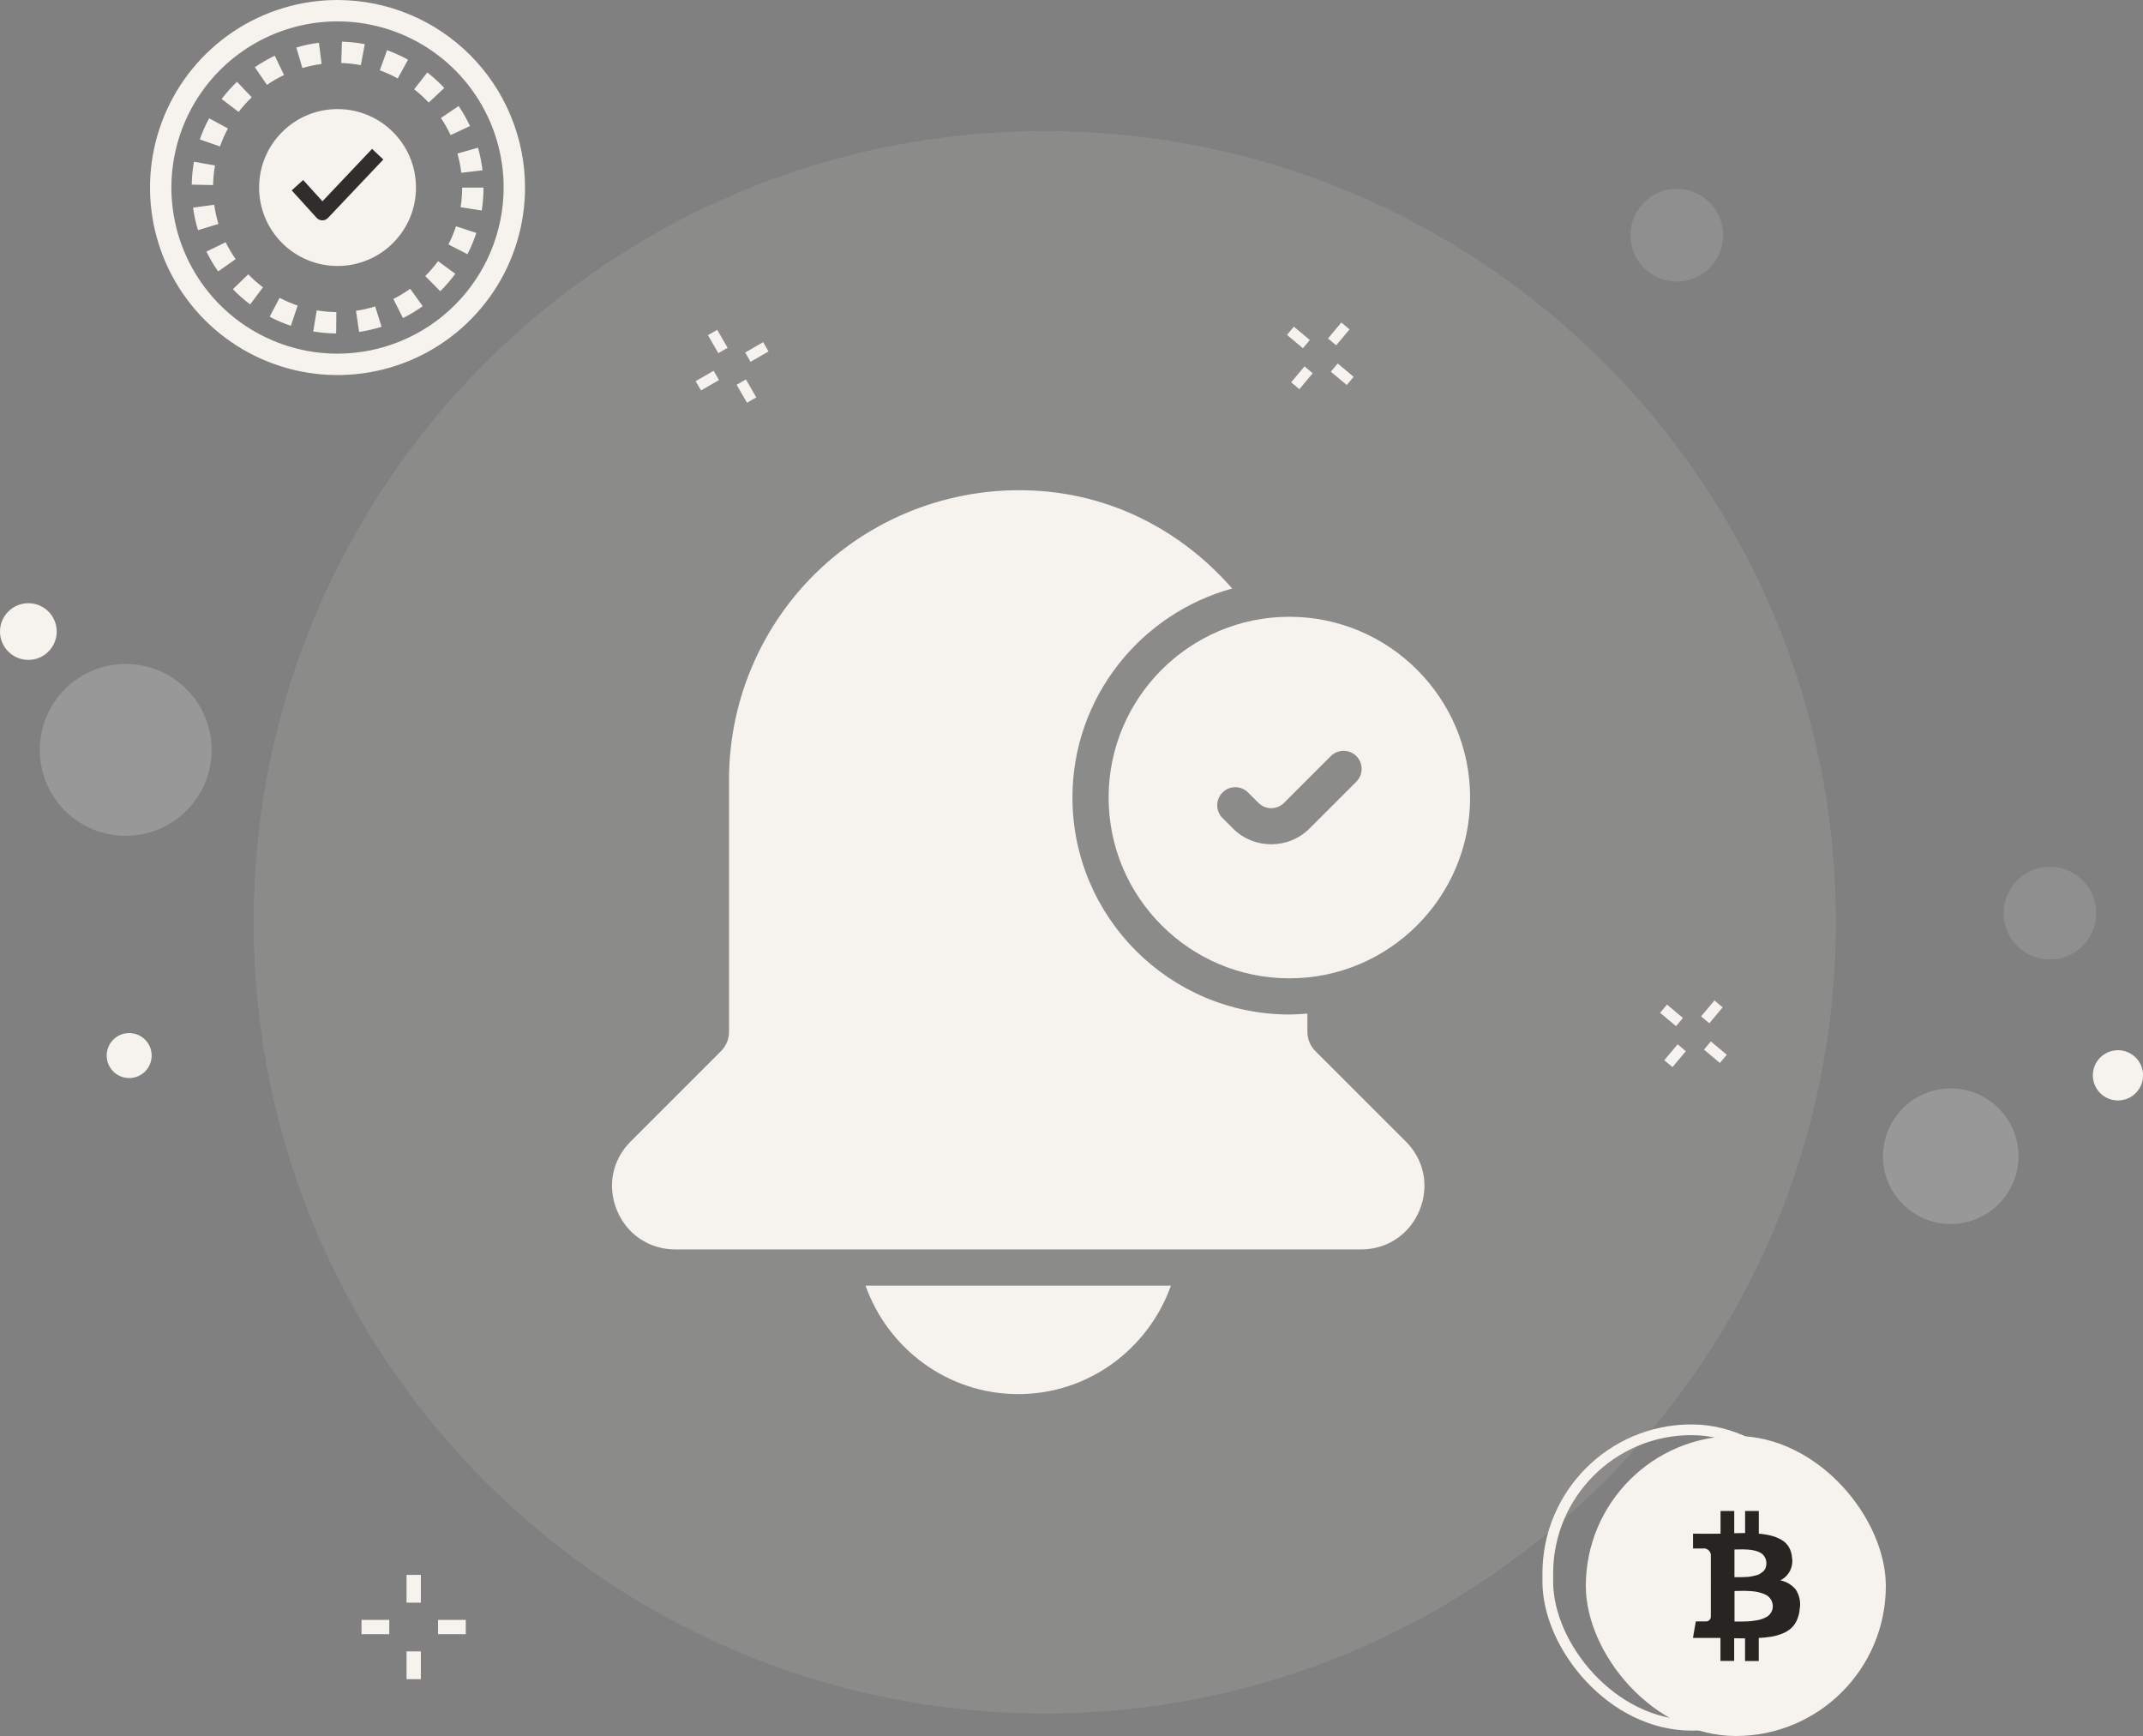 <svg width="200" height="162" viewBox="0 0 200 162" fill="none" xmlns="http://www.w3.org/2000/svg">
<rect x="0" y="0" width="200" height="162" fill="#808080" stroke="none"/>
<path opacity="0.1" d="M97.502 159.899C138.28 159.899 171.336 126.842 171.336 86.064C171.336 45.286 138.28 12.229 97.502 12.229C56.725 12.229 23.668 45.286 23.668 86.064C23.668 126.842 56.725 159.899 97.502 159.899Z" fill="#F6F2ED"/>
<path opacity="0.3" d="M182.056 114.22C183.307 114.22 184.53 113.849 185.57 113.154C186.61 112.459 187.421 111.472 187.9 110.316C188.379 109.16 188.504 107.888 188.26 106.661C188.016 105.434 187.413 104.307 186.529 103.423C185.644 102.538 184.517 101.936 183.29 101.692C182.063 101.448 180.792 101.573 179.636 102.052C178.48 102.531 177.492 103.341 176.797 104.381C176.102 105.421 175.731 106.644 175.731 107.895C175.732 109.573 176.398 111.181 177.584 112.368C178.77 113.554 180.379 114.22 182.056 114.22Z" fill="#D3D1CE"/>
<path opacity="0.2" d="M191.314 89.536C192.169 89.536 193.005 89.283 193.716 88.808C194.427 88.333 194.981 87.658 195.308 86.868C195.635 86.078 195.721 85.209 195.554 84.37C195.387 83.532 194.975 82.762 194.371 82.157C193.766 81.552 192.996 81.141 192.158 80.974C191.319 80.807 190.45 80.893 189.66 81.22C188.87 81.547 188.195 82.101 187.72 82.812C187.245 83.523 186.992 84.359 186.992 85.214C186.992 86.36 187.447 87.46 188.258 88.27C189.068 89.081 190.168 89.536 191.314 89.536Z" fill="#D3D1CE"/>
<path opacity="0.2" d="M156.491 26.273C157.346 26.273 158.182 26.02 158.893 25.545C159.603 25.07 160.158 24.395 160.485 23.605C160.812 22.815 160.897 21.946 160.731 21.107C160.564 20.269 160.152 19.498 159.548 18.894C158.943 18.289 158.173 17.878 157.334 17.711C156.496 17.544 155.627 17.63 154.837 17.957C154.047 18.284 153.372 18.838 152.897 19.549C152.422 20.26 152.168 21.096 152.168 21.951C152.168 23.097 152.624 24.197 153.435 25.007C154.245 25.818 155.345 26.273 156.491 26.273Z" fill="#D3D1CE"/>
<path opacity="0.3" d="M11.732 77.998C13.318 77.998 14.869 77.528 16.188 76.647C17.508 75.765 18.536 74.512 19.143 73.046C19.75 71.581 19.909 69.968 19.599 68.412C19.29 66.855 18.526 65.426 17.404 64.304C16.282 63.182 14.853 62.418 13.297 62.109C11.741 61.799 10.128 61.958 8.662 62.565C7.196 63.172 5.943 64.201 5.062 65.52C4.18 66.839 3.71 68.39 3.71 69.977C3.71 72.104 4.555 74.144 6.059 75.649C7.564 77.153 9.604 77.998 11.732 77.998Z" fill="#D3D1CE"/>
<path d="M66.935 30.778L66.069 31.277L67.039 32.957L67.904 32.457L66.935 30.778Z" fill="#F6F2ED"/>
<path d="M69.613 35.406L68.748 35.905L69.717 37.585L70.583 37.085L69.613 35.406Z" fill="#F6F2ED"/>
<path d="M71.225 31.927L69.546 32.897L70.046 33.763L71.725 32.793L71.225 31.927Z" fill="#F6F2ED"/>
<path d="M66.601 34.599L64.922 35.569L65.421 36.435L67.101 35.465L66.601 34.599Z" fill="#F6F2ED"/>
<path d="M39.277 146.966H37.942V149.557H39.277V146.966Z" fill="#F6F2ED"/>
<path d="M39.277 154.104H37.942V156.695H39.277V154.104Z" fill="#F6F2ED"/>
<path d="M43.471 151.164H40.88V152.499H43.471V151.164Z" fill="#F6F2ED"/>
<path d="M36.33 151.164H33.739V152.499H36.33V151.164Z" fill="#F6F2ED"/>
<path d="M2.646 61.581C4.108 61.581 5.293 60.397 5.293 58.935C5.293 57.474 4.108 56.289 2.646 56.289C1.185 56.289 0 57.474 0 58.935C0 60.397 1.185 61.581 2.646 61.581Z" fill="#F6F2ED"/>
<path d="M12.056 100.602C13.215 100.602 14.155 99.662 14.155 98.503C14.155 97.344 13.215 96.404 12.056 96.404C10.897 96.404 9.957 97.344 9.957 98.503C9.957 99.662 10.897 100.602 12.056 100.602Z" fill="#F6F2ED"/>
<path d="M197.663 102.693C198.958 102.693 200.008 101.643 200.008 100.348C200.008 99.053 198.958 98.003 197.663 98.003C196.368 98.003 195.318 99.053 195.318 100.348C195.318 101.643 196.368 102.693 197.663 102.693Z" fill="#F6F2ED"/>
<path d="M160.77 94.002L160.005 93.36L158.758 94.846L159.524 95.488L160.77 94.002Z" fill="#F6F2ED"/>
<path d="M157.333 98.096L156.568 97.453L155.321 98.939L156.087 99.581L157.333 98.096Z" fill="#F6F2ED"/>
<path d="M161.155 98.428L159.669 97.182L159.027 97.948L160.513 99.194L161.155 98.428Z" fill="#F6F2ED"/>
<path d="M157.062 94.993L155.576 93.747L154.934 94.513L156.419 95.759L157.062 94.993Z" fill="#F6F2ED"/>
<path d="M125.949 30.739L125.184 30.096L123.937 31.582L124.703 32.224L125.949 30.739Z" fill="#F6F2ED"/>
<path d="M122.511 34.832L121.746 34.19L120.499 35.676L121.265 36.318L122.511 34.832Z" fill="#F6F2ED"/>
<path d="M126.331 35.165L124.846 33.919L124.203 34.684L125.689 35.931L126.331 35.165Z" fill="#F6F2ED"/>
<path d="M122.239 31.73L120.753 30.483L120.111 31.249L121.597 32.495L122.239 31.73Z" fill="#F6F2ED"/>
<path d="M80.777 119.974C82.872 125.851 88.439 130.096 95.028 130.096C101.618 130.096 107.181 125.851 109.28 119.974H80.777ZM122.772 98.101C122.533 97.864 122.344 97.582 122.214 97.272C122.084 96.962 122.017 96.629 122.016 96.292L122.013 94.585C121.46 94.629 120.9 94.67 120.333 94.67C109.169 94.67 100.089 85.59 100.089 74.426C100.089 65.114 106.419 57.27 114.995 54.921C110.71 50.005 104.938 46.793 98.547 45.964C94.73 45.476 90.853 45.806 87.172 46.931C83.492 48.056 80.093 49.95 77.201 52.489C74.323 55.02 72.018 58.136 70.438 61.627C68.858 65.119 68.04 68.907 68.037 72.739V96.289C68.037 96.967 67.767 97.612 67.281 98.097L58.846 106.532C57.132 108.246 56.65 110.706 57.581 112.953C58.512 115.2 60.604 116.597 63.043 116.597H127.013C129.453 116.597 131.545 115.2 132.476 112.953C133.407 110.706 132.921 108.243 131.21 106.532L122.772 98.101Z" fill="#F6F2ED"/>
<path d="M120.333 57.556C111.031 57.556 103.463 65.124 103.463 74.426C103.463 83.728 111.031 91.296 120.333 91.296C129.635 91.296 137.202 83.728 137.202 74.426C137.202 65.124 129.631 57.556 120.333 57.556ZM126.584 72.945L122.222 77.307C121.237 78.293 119.941 78.785 118.642 78.785C117.343 78.785 116.051 78.293 115.062 77.307L114.074 76.319C113.767 76.001 113.597 75.574 113.6 75.132C113.604 74.69 113.782 74.267 114.094 73.954C114.407 73.641 114.83 73.464 115.273 73.46C115.715 73.456 116.141 73.626 116.459 73.933L117.448 74.922C117.764 75.238 118.193 75.416 118.641 75.416C119.088 75.416 119.517 75.238 119.833 74.922L124.196 70.559C124.352 70.403 124.538 70.278 124.743 70.193C124.948 70.108 125.167 70.064 125.389 70.064C125.611 70.064 125.83 70.108 126.035 70.192C126.24 70.277 126.426 70.401 126.583 70.558C126.74 70.714 126.864 70.9 126.949 71.105C127.034 71.31 127.078 71.529 127.078 71.751C127.078 71.973 127.035 72.192 126.95 72.397C126.865 72.602 126.741 72.788 126.584 72.945Z" fill="#F6F2ED"/>
<rect x="144.45" y="133.423" width="26.817" height="27.574" rx="13.409" stroke="#F6F2ED"/>
<rect x="148" y="134" width="28" height="28" rx="14" fill="#F6F2ED"/>
<path d="M167.599 148.342C167.229 147.892 166.717 147.586 166.149 147.476C166.541 147.287 166.861 146.971 167.058 146.578C167.254 146.186 167.317 145.738 167.237 145.305C167.213 144.965 167.109 144.635 166.933 144.343C166.763 144.07 166.527 143.844 166.247 143.687C165.953 143.519 165.637 143.391 165.309 143.308C164.926 143.214 164.537 143.15 164.145 143.119V141H162.866V143.06C162.645 143.06 162.307 143.066 161.852 143.077V141H160.573V143.12C160.39 143.125 160.121 143.128 159.767 143.128L158.005 143.12V144.499H158.928C159.101 144.476 159.276 144.523 159.415 144.63C159.554 144.737 159.645 144.895 159.668 145.07V147.484C159.712 147.483 159.756 147.486 159.8 147.492H159.668V150.879C159.666 150.939 159.651 150.999 159.625 151.053C159.599 151.108 159.563 151.157 159.518 151.197C159.473 151.237 159.42 151.267 159.363 151.286C159.307 151.305 159.247 151.313 159.187 151.307H158.264L158 152.847H159.662H160.118H160.566V154.991H161.845V152.881C162.078 152.887 162.416 152.889 162.86 152.889V155H164.139V152.851C164.544 152.834 164.948 152.792 165.348 152.725C165.694 152.665 166.032 152.568 166.357 152.435C166.652 152.32 166.924 152.153 167.163 151.943C167.389 151.732 167.571 151.477 167.698 151.194C167.845 150.861 167.934 150.505 167.962 150.142C168.072 149.517 167.942 148.874 167.599 148.342ZM161.874 144.591H162.203L162.651 144.583C162.77 144.583 162.93 144.59 163.133 144.604C163.304 144.617 163.474 144.639 163.643 144.671C163.798 144.703 163.951 144.747 164.099 144.805C164.244 144.857 164.379 144.937 164.495 145.04C164.6 145.14 164.686 145.26 164.748 145.393C164.82 145.547 164.856 145.716 164.852 145.886C164.854 146.032 164.828 146.178 164.777 146.315C164.73 146.44 164.653 146.551 164.553 146.639C164.457 146.723 164.354 146.799 164.246 146.866C164.12 146.939 163.984 146.991 163.842 147.022C163.679 147.061 163.536 147.092 163.415 147.114C163.264 147.14 163.111 147.155 162.959 147.161L162.543 147.178C162.449 147.178 162.32 147.178 162.157 147.178H161.871V144.591H161.874ZM165.368 150.318C165.319 150.441 165.25 150.555 165.165 150.655C165.071 150.758 164.96 150.843 164.836 150.907C164.709 150.976 164.577 151.035 164.441 151.083C164.29 151.134 164.136 151.173 163.979 151.201C163.799 151.234 163.641 151.258 163.506 151.273C163.37 151.287 163.208 151.298 163.019 151.306C162.831 151.314 162.684 151.318 162.579 151.318H162.183H161.876V148.468L162.271 148.46C162.49 148.455 162.669 148.452 162.807 148.452C162.945 148.452 163.136 148.46 163.381 148.477C163.587 148.489 163.792 148.515 163.995 148.553C164.18 148.592 164.362 148.645 164.54 148.71C164.712 148.767 164.874 148.853 165.017 148.966C165.144 149.073 165.248 149.205 165.324 149.353C165.398 149.502 165.44 149.665 165.448 149.832C165.456 149.999 165.43 150.165 165.371 150.321L165.368 150.318Z" fill="#272421"/>
<path d="M31.5 0C28.039 3.76485e-09 24.655 1.026 21.777 2.949C18.9 4.872 16.657 7.605 15.332 10.803C14.008 14.001 13.661 17.52 14.336 20.914C15.012 24.309 16.678 27.427 19.126 29.875C21.573 32.322 24.692 33.989 28.086 34.664C31.481 35.339 35 34.992 38.197 33.668C41.395 32.343 44.128 30.1 46.051 27.222C47.974 24.344 49 20.96 49 17.499C48.995 12.86 47.149 8.412 43.868 5.131C40.588 1.85 36.14 0.005 31.5 0ZM31.5 33.004C28.433 33.004 25.436 32.094 22.886 30.39C20.337 28.687 18.349 26.265 17.176 23.432C16.002 20.599 15.695 17.482 16.294 14.474C16.892 11.467 18.369 8.704 20.537 6.536C22.705 4.368 25.468 2.891 28.475 2.293C31.483 1.695 34.6 2.002 37.433 3.175C40.266 4.349 42.688 6.336 44.391 8.885C46.095 11.435 47.004 14.433 47.004 17.499C47 21.61 45.365 25.551 42.458 28.457C39.552 31.364 35.611 32.999 31.5 33.004Z" fill="#F6F2ED"/>
<path d="M21.061 22.603L19.265 23.48C19.581 24.124 19.947 24.742 20.36 25.329L21.993 24.181C21.641 23.68 21.329 23.153 21.061 22.603ZM20.066 15.443L18.102 15.091C17.976 15.798 17.905 16.514 17.891 17.231L19.887 17.27C19.898 16.657 19.957 16.046 20.064 15.443H20.066ZM21.272 11.989L19.516 11.04C19.175 11.673 18.884 12.332 18.647 13.011L20.531 13.668C20.732 13.089 20.979 12.528 21.27 11.989H21.272ZM19.994 19.105L18.017 19.376C18.115 20.088 18.269 20.791 18.479 21.478L20.388 20.897C20.209 20.311 20.076 19.712 19.992 19.105H19.994ZM42.054 12.606L43.864 11.764C43.56 11.114 43.206 10.488 42.803 9.893L41.15 11.009C41.492 11.517 41.793 12.051 42.052 12.606H42.054ZM23.496 9.08L22.122 7.634C21.602 8.129 21.121 8.664 20.685 9.235L22.27 10.447C22.642 9.96 23.051 9.503 23.494 9.08H23.496ZM21.733 26.987C22.233 27.502 22.773 27.977 23.347 28.407L24.543 26.811C24.053 26.443 23.592 26.037 23.165 25.597L21.733 26.987ZM43.05 16.125L45.032 15.89C44.947 15.177 44.806 14.472 44.611 13.781L42.691 14.326C42.858 14.915 42.977 15.517 43.05 16.125ZM38.082 5.572C37.454 5.225 36.799 4.928 36.123 4.684L35.447 6.562C36.023 6.77 36.583 7.023 37.12 7.319L38.082 5.572ZM41.464 8.21C40.974 7.685 40.444 7.2 39.878 6.758L38.654 8.332C39.137 8.71 39.59 9.125 40.009 9.573L41.464 8.21ZM39.683 25.759L41.088 27.176C41.597 26.671 42.066 26.127 42.492 25.549L40.883 24.368C40.52 24.863 40.119 25.329 39.684 25.762L39.683 25.759ZM25.644 5.199C24.996 5.509 24.374 5.869 23.783 6.276L24.916 7.919C25.42 7.571 25.951 7.264 26.504 7L25.644 5.199ZM41.85 22.81L43.625 23.722C43.953 23.083 44.231 22.419 44.455 21.736L42.558 21.116C42.367 21.698 42.13 22.265 41.85 22.81ZM43.13 17.505C43.13 18.118 43.082 18.73 42.987 19.336L44.958 19.647C45.07 18.938 45.126 18.222 45.126 17.505H43.13ZM33.222 29.002L33.516 30.977C34.226 30.871 34.927 30.709 35.611 30.494L35.012 28.591C34.427 28.775 33.829 28.913 33.222 29.002ZM36.711 27.901L37.609 29.685C38.25 29.363 38.865 28.99 39.448 28.571L38.283 26.947C37.785 27.304 37.26 27.622 36.712 27.897L36.711 27.901ZM29.763 3.991C29.051 4.082 28.346 4.23 27.657 4.433L28.22 6.348C28.807 6.175 29.408 6.049 30.015 5.971L29.763 3.991ZM25.165 29.557C25.801 29.892 26.462 30.176 27.143 30.406L27.782 28.516C27.202 28.319 26.638 28.077 26.096 27.792L25.165 29.557ZM34.047 4.118C33.341 3.985 32.627 3.908 31.909 3.887L31.85 5.882C32.463 5.9 33.074 5.966 33.676 6.08L34.047 4.118ZM29.231 30.931C29.939 31.049 30.654 31.113 31.372 31.119L31.392 29.124C30.778 29.117 30.166 29.063 29.561 28.961L29.231 30.931Z" fill="#F6F2ED"/>
<path d="M31.502 24.821C35.546 24.821 38.823 21.543 38.823 17.5C38.823 13.457 35.546 10.179 31.502 10.179C27.459 10.179 24.182 13.457 24.182 17.5C24.182 21.543 27.459 24.821 31.502 24.821Z" fill="#F6F2ED"/>
<path d="M34.725 13.892L30.094 18.782L28.292 16.798L27.224 17.767L29.549 20.326C29.615 20.4 29.697 20.459 29.787 20.499C29.877 20.54 29.975 20.562 30.074 20.563H30.082C30.18 20.564 30.277 20.544 30.367 20.506C30.457 20.467 30.539 20.411 30.607 20.34L35.773 14.885L34.725 13.892Z" fill="#2F2E2D"/>
</svg>
